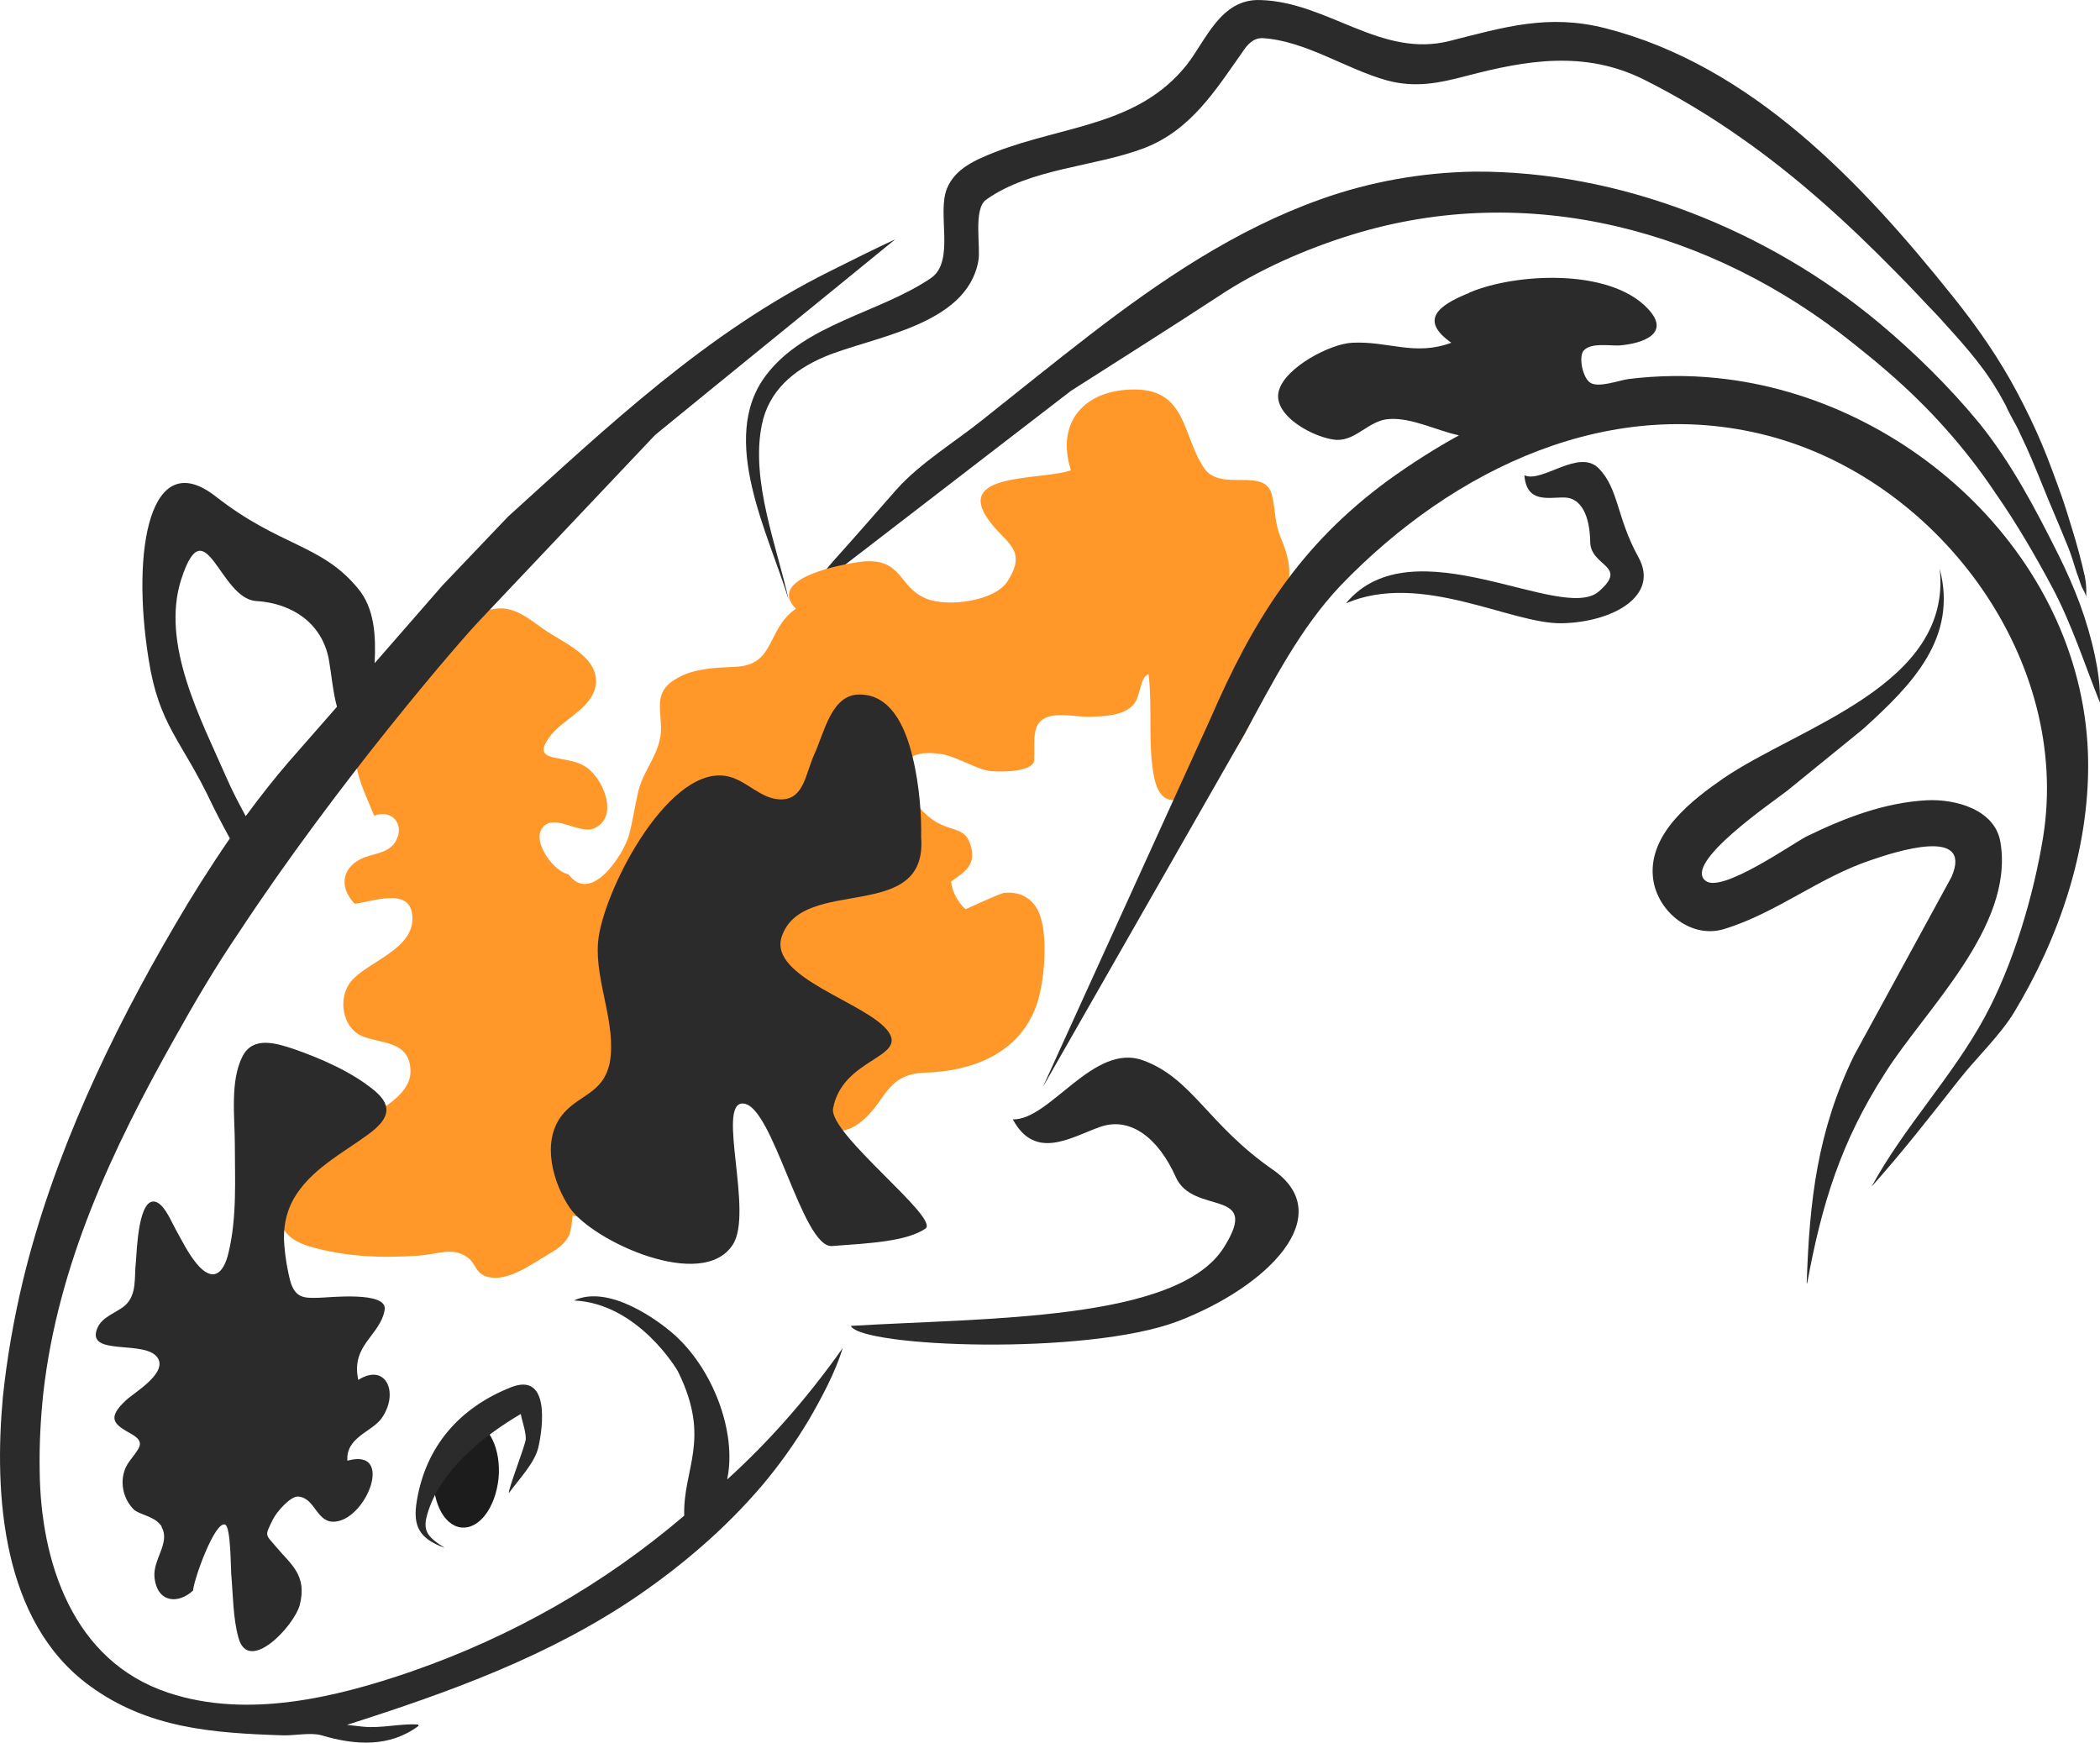 <?xml version="1.0" encoding="utf-8"?>
<!-- Generator: Adobe Illustrator 15.0.0, SVG Export Plug-In . SVG Version: 6.00 Build 0)  -->
<!DOCTYPE svg PUBLIC "-//W3C//DTD SVG 1.1//EN" "http://www.w3.org/Graphics/SVG/1.1/DTD/svg11.dtd">
<svg version="1.1" id="Layer_1" xmlns="http://www.w3.org/2000/svg" xmlns:xlink="http://www.w3.org/1999/xlink" x="0px" y="0px"
	 width="462.649px" height="383.918px" viewBox="0 0 462.649 383.918" enable-background="new 0 0 462.649 383.918"
	 xml:space="preserve">
<g>
	<path fill="#1C1C1C" d="M103.936,313.207c-4-0.5-7.601,4.301-8.301,10.801c-0.699,6.4,2,12,5.9,12.5c4,0.5,7.6-4.301,8.3-10.801
		C110.436,319.306,107.736,313.707,103.936,313.207z"/>
	<path fill="#2B2B2B" d="M187.436,292.107c2.3,4.698,51.898,6.6,71.999-1c20.1-7.699,35.399-23.4,21-33.4
		c-14.4-10-17.699-20.1-28.601-24.1c-10.899-4-20.5,13.198-28.7,13c5,9.301,13,3.801,19.4,1.6c6.601-2.199,12.699,2.6,16.5,11.1
		c3.8,8.603,19,2.201,10.601,15.5C259.435,291.107,217.135,290.306,187.436,292.107z"/>
	<path fill="#2B2B2B" d="M462.636,154.807c-3.4-8.5-6.201-17.3-10.5-25.398c-3.803-7.1-7.803-14-12.4-20.6
		c-6.801-10.2-14.801-19.1-24.1-27.1c-2.4-2.1-4.9-4.1-7.4-6.1c-31.101-24.9-71.5-35.9-110.399-23.9
		c-10.101,3.1-20.802,7.8-29.601,13.7c-10.701,7-21.5,13.8-32.301,20.7l-60.399,46.5c3.1-2.601,5.6-6.299,8.4-9.399
		c4.6-5.1,9.1-10.3,13.6-15.4c5.3-5.9,12.8-10.4,18.9-15.3c7.8-6.2,15.599-12.5,23.499-18.6c15.7-12.1,32.2-23.3,51-30
		c10.899-3.9,22.301-5.9,33.801-6.1c32.199-0.2,64.699,12.9,89.199,33.3c7.898,6.6,15.6,14.2,22.1,22.1
		c7.104,8.8,12.4,18.9,17.5,29.1c3.604,7.299,6.301,14.199,8,22.199C462.236,147.807,462.736,151.307,462.636,154.807z"/>
	<path fill="#FF9729" d="M125.436,272.007c-0.7,1.5-1.801,2.699-4.4,4.199c-3.7,2.1-9.1,6.301-13.6,5.1
		c-2.7-0.696-2.5-2.799-4.301-4.196c-3.3-2.5-6.6-0.804-10.699-0.5c-8.2,0.6-16.301,0.299-24.2-2c-16.601-4.9,2.8-23.603,9.8-27
		c3.9-2,12.4-5.9,12.4-11.502c0-7-6.7-6.101-10.801-7.898c-4.199-1.9-5.3-8.301-2.3-12c3.601-4.4,14.2-7.102,13.5-14.5
		c-0.5-6.301-8.6-3.102-12.7-2.602c-3.8-4-2.5-8.398,2.101-10.199c2.399-0.9,5.7-1.102,7-3.699c2-3.602-0.9-7-4.8-5.5
		c-2.601-6.5-6.5-13.102-2.101-19.602c1.9-2.898,4.3-6.601,6.5-9.398c1.8-2.102,5.8-3.4,5.601-6.4c4-3.397,8.199-7.199,13.1-9.199
		c6.3-2.602,9.2-0.102,14.1,3.398c4,2.9,12.5,6.102,11.601,12.4c-0.7,5.199-7.5,7.6-10.2,11.5c-4.3,5.898,3.4,3.699,7.8,6.398
		c3.9,2.301,7.8,11.2,2,13.7c-3.3,1.4-9.1-3.7-11.5,0.101c-2,3.102,2.8,9.5,5.9,10c5,6.801,12.1-4.398,13.3-8.5
		c0.8-2.898,1.2-5.801,1.9-8.898c1-5.602,5.3-9.102,5.199-15c-0.199-5-1.399-8.201,3.9-11c3.7-2,8.2-2.102,12.3-2.301
		c9.101-0.301,6.9-8.199,13.5-12.801c-6.7-6.799,10.5-9.899,14.7-10.399c8.9-0.8,7.8,5.7,14.1,8.2c4.801,1.9,15,0.5,17.8-3.801
		c4.5-7-0.199-8.299-3.8-13.1c-8.5-11.1,11.3-9.1,17.8-11.4c-3.4-10.6,3-17.9,14.2-17.8c11.399,0.099,10.399,10.499,15.2,17.399
		c3.699,5.3,13.4-0.5,14.9,5.9c0.799,3.4,0.5,5.8,1.898,9.3c1.602,3.8,2.4,6.8,1.602,10.899c-2.801,15-6.201,33.7-18.701,43.7
		c-4.799,3.8-9.299,5.5-10.799-1.899c-1.4-7.301-0.301-15.199-1.201-22.601c-2.199,0.9-1.5,5.3-3.799,7.199
		c-2.301,2-6.102,2.101-9,2.201c-2.801,0.1-7.102-1-9.801,0.198c-3.301,1.398-2.4,5.302-2.601,9.398
		c-0.2,2.801-8.6,2.602-10.1,2.301c-3.8-0.801-7.2-3.397-11.2-3.801c-13-1.5-6.5,12.301,0.7,15.602c3.399,1.601,5.7,1,6.7,5
		c1.1,4.101-1.601,5.601-4.4,7.6c0.2,2.201,1.5,4.601,3.2,6.101c0,0,7.6-3.5,8.499-3.601c3.101-0.299,5.699,0.801,7.299,3.601
		c2.701,5,1.602,16.899-0.5,22c-4.1,10.102-14.198,13.7-24.198,14c-9.1,0.301-8.5,6.899-14.899,11.399c-3.601,2.5-7,1.4-10.9,0
		c-6.2-2.1-12.7-4.299-19.1-6.1c-2.101-8.501-2.601-25.001-14.601-24.201c-4.7,0.301-9.5,2.899-7.8,8.2c1.4,4.5,7.2,4.5,8.7,7.699
		c1,1.9-0.601,6.103-1.4,8c-1.5,4.103-3.399,3.199-5.899,5.699c-5.5,5.4,5.3,8.603,4.899,14.301c-0.5,6.4-12.2,7.699-16.7,6.5
		C126.036,269.306,125.835,270.806,125.436,272.007z"/>
	<polygon fill="#231F20" points="67.236,383.107 67.436,383.007 67.436,383.007 	"/>
	<path fill="#2B2B2B" d="M35.236,335.806c0.2,0.201,0.399,0.4,0.399,0.701c1.9,3.4-2,7.103-1.6,11c0.6,5.699,5.3,5.9,8.5,2.9
		c0.2-2.603,4.9-15.603,7.1-14.5c1.2,0.6,1.2,9.397,1.301,10.799c0.399,4.5,0.399,9.9,1.6,14.1c2.2,8.103,12.2-2.5,13.5-7.198
		c1.7-6.603-2-9-5.1-12.699c-2.5-3-2.7-2.301-0.801-6.201c0.801-1.6,3.9-5.199,5.601-5c3.8,0.301,4,6.1,8.3,5.5
		c6.9-0.9,12.8-16.299,2.5-13.4c-0.4-5.1,5.4-6.397,7.5-9.299c4-5.6,1-12.397-5.1-8.5c-1.7-7.701,4.8-9.701,5.8-15.397
		c0.8-4.304-12.601-2.701-14.601-2.701c-3.199,0.1-5,0-6.1-3.4c-0.7-2.5-1.2-5.6-1.4-8.199c-0.3-3.6,0.301-7,2-10.1
		c3.7-6.5,10.601-10,16.5-14.301c4.2-3.103,5.801-6,1.301-9.699c-5-4.101-11.7-7-17.7-9.101c-3.9-1.301-9-2.899-11.3,1.601
		c-2.801,5.399-1.7,13.6-1.7,19.299c0,7.801,0.5,16.201-1.4,24c-1.1,4.701-3.5,6.603-7,2.4c-1.899-2.299-3.2-5-4.6-7.5
		c-0.9-1.603-2.3-5.103-4.101-6c-4.199-2-4.5,11-4.699,13.1c-0.4,3.4,0.3,7.201-2.4,9.603c-2,1.698-5,2.397-6.1,5
		c-2.7,6.5,11.399,2.198,13.5,6.897c1.5,3.4-5.7,7.5-7.2,9c-4.3,4-2.601,5.301,1.2,7.4c3.3,1.897,1.699,3.1-0.4,6
		c-2.5,3.301-1.8,8.1,1.1,10.801C31.236,333.806,33.835,334.107,35.236,335.806z"/>
	<path fill="#2B2B2B" d="M173.736,132.108c-4.2-14.101-15.601-35.4-5-49.4c8.6-11.4,24.899-13.7,36.3-21.4
		c5.5-3.7,1.3-14.3,3.6-19.8c1.801-4.4,6.301-6.3,10.601-8c15.199-5.9,31.5-5.8,42.199-19.2c4.301-5.5,7.5-14.6,16.2-14.3
		c14.899,0.4,26.601,12.9,41.8,9c11.899-3,21.6-6,34.2-2.8c32.198,8.2,56.501,34,76.501,59c5.398,6.7,10.398,13.9,14.398,21.5
		c1.9,3.6,3.699,7.3,5.299,11.1c1.602,3.8,3,7.7,4.4,11.6c0.801,2.3,1.5,4.6,2.201,6.9c1.1,3.5,2.1,7.2,2.896,10.8
		c0.303,1.6,0.4,3.301,0.199,4.801c0.201-0.9-0.6-1.9-0.896-2.602c-0.4-1-0.699-2.101-1.104-3.101
		c-0.699-2.2-1.299-4.299-2.199-6.399c-1.697-4.2-3.5-8.3-5.197-12.5c-1.604-4-3.199-7.9-5.104-11.8c-0.5-1.2-1.1-2.2-1.699-3.3
		c-0.5-1-1-1.8-1.396-2.8c-0.701-1.3-1.4-2.6-2.104-3.7c-3.5-5.9-8.301-11-12.896-16.1c-3.104-3.2-6.104-6.5-9.301-9.7
		c-10.604-10.8-21.699-20.9-34.001-29.5c-6.799-4.8-14.101-9.2-21.499-12.9c-13.102-6.5-26-4.2-39-0.8
		c-6.102,1.6-11.301,2.7-17.602,1c-9-2.5-17.898-8.7-27.301-9.3c-2.1-0.1-3.398,1.4-4.398,2.9c-6,8.5-11.398,17.3-21.699,21.3
		c-11,4.2-25.102,4.4-34.899,11.4c-2.9,2.1-1.101,10.6-1.7,13.5c-2.6,14.3-23.2,16.6-33.9,21.1c-6.8,2.9-12.3,7.5-13.8,15
		C165.335,105.908,171.135,120.308,173.736,132.108z"/>
	<path fill="#2B2B2B" d="M97.936,341.007c-3.301-2.201-5-3.397-3.801-7.397c2.801-9.701,12.301-17.201,20.601-22.103
		c0.3,1.699,1.1,3.699,1.1,5.5c0,1.199-4.1,11.603-3.7,11.9l0,0c2-2.801,5.801-6.701,6.5-10.201c1-4.4,2.5-16.4-6-13.1
		c-11.399,4.5-18.8,13-20.8,25C90.835,336.408,92.536,339.007,97.936,341.007z"/>
	<path fill="#2B2B2B" d="M323.236,64.708c-6.301,2.6-10.602,5.8-3.5,10.8c-8,3-13.9-0.4-21.801,0c-4.801,0.2-14.801,5.4-16.199,10.6
		c-1.5,5.5,8,10.5,12.699,10.8c4.398,0.2,7.199-4.4,11.699-4.6c5-0.3,10.5,2.6,15.301,3.6c-5.301,2.9-10.602,6.3-15.602,9.9
		c-19.5,14.3-29.801,30.899-39.199,52.601l-36.898,81.098l44.5-77.899c6.199-11.398,12.199-23.199,21.1-32.601
		c24.801-25.8,59.9-42.7,95.699-32.6c36.9,10.5,65.201,49.299,59.102,87.899c-2.102,13-6.602,28.198-12.9,39.8
		c-7.1,13.1-17.799,24.198-24.9,37.301c6.805-7.603,13.104-15.701,19.4-23.701c3.801-4.799,8.9-9.6,12-14.699
		c9.9-16.398,16.5-35.699,16.301-55.199c-0.5-44.101-39.1-80.101-81.6-84.5c-6.602-0.7-13.201-0.6-19.701,0.2
		c-2.1,0.3-6.6,2-8.398,0.8c-1.602-1-2.602-5.5-1.5-7c1.5-1.9,5.801-1.1,7.898-1.2c5.102-0.4,11.602-2.6,6.201-8.2
		c-8.5-8.9-29.102-7.7-39.102-3.5C323.535,64.607,323.335,64.708,323.236,64.708z"/>
	<g>
		<path fill="#2B2B2B" d="M427.335,125.307c4,15.2-6,25.5-17,35.399c-5.5,4.5-11.1,9-16.6,13.5
			c-2.9,2.301-23.301,16.101-17.9,19.899c3.602,2.601,18.699-8,22.102-9.8c8.398-4.1,17.199-7.5,26.6-8
			c6.199-0.301,15.104,2,16.199,9.4c3,18.599-16.799,36.898-25.5,50.798c-9.699,15.103-13.896,28.801-17.1,46.201h-0.102
			c0.602-18.1,2.301-33.4,10.4-50.102l21.5-39.396c4.898-11.3-12.799-5.4-17.5-3.8c-11.6,3.8-21.1,11.8-32.699,15.3
			c-7.4,2.201-15-4.199-15.602-11.699c-0.801-9.5,8.699-16.8,15.5-21.5C396.236,160.108,430.136,151.007,427.335,125.307z"/>
	</g>
	<path fill="#2B2B2B" d="M182.736,59.808c-27.101,13.5-48.601,33.9-70.8,54l-14.4,15.101l-15,17.199c0.3-6,0-12.103-3.7-16.5
		c-8.1-9.8-17.1-9.101-31.399-20.3c-14.301-11.1-18.601,11.5-14.7,35.9c2.3,14.701,7.2,17.701,13.8,31.602
		c0.7,1.5,2.3,4.601,4.1,7.898c-4.399,6.4-8.5,12.9-12.1,19.101c-14.2,24.198-26.9,50.997-33.5,78.398c-2,8.4-3.5,16.9-4.4,25.5
		c-2,21.701-0.199,49.5,19,63.6c12.9,9.5,27.301,10.5,42.601,11c2.5,0.103,6.2-0.696,8.6,0c7.4,2.201,15,2.701,21.4-2.1l-0.2-0.299
		c-4-0.201-8.1,0.897-12,0.5l-3.6-0.4c22.5-7.201,44.6-15.1,64.3-28.6c10-6.9,19.3-14.9,27.2-24.201
		c3.8-4.5,7.199-9.299,10.199-14.299c2.801-4.801,6-10.801,7.5-15.9c-8.199,11.603-16.699,21-25.399,28.9c0-0.103,0-0.103,0-0.201
		c2.1-10.199-3.2-24.5-12.3-32.199c-2.601-2.201-13.601-10.701-21.5-7c14.199,0.603,23,15.603,23,15.799
		c7.3,14.9,1,21.201,1.3,31.603c-17.8,15.201-37.9,26.6-60,34.301c-16.8,5.799-36.3,10.5-53.7,4.699c-21.1-7-28.1-28.9-28.3-48.9
		c-0.101-5.699,0.2-11.397,0.8-17.1c3.2-28.299,15.2-53.799,29-78.3c4.4-7.899,9-15.7,14.1-23.2
		c21.601-32.799,48.4-63.9,53.101-68.799l38.6-40.8c17.601-14.4,35.3-28.7,52.9-43.1C192.335,55.007,187.536,57.408,182.736,59.808z
		 M74.236,155.708l-10.601,12.1c-3.199,3.7-6.399,7.801-9.5,12c-1.5-2.8-3-5.601-4.199-8.398c-5.601-12.801-14.601-29.5-10-43.801
		c5.3-16.299,8.399,4.301,16.5,4.801c8.1,0.5,14.5,5,16,12.801C73.036,148.608,73.335,152.409,74.236,155.708z"/>
	<path fill="#2B2B2B" d="M201.036,166.708c-1.7-7.1-5-13.6-11.5-13.699c-6.4-0.199-7.9,8.4-10.2,13.301
		c-1.899,4.398-2.3,9.601-7,9.801c-4.8,0.199-8-4.602-12.7-5.2c-13-1.699-27.199,26.399-27.899,36.899
		c-0.601,8.601,4.1,17.699,2.6,26.301c-1.5,7.101-7.1,7.001-10.7,11.8c-4.399,5.897-1.699,14.897,1.9,20.201
		c5,7.299,29.2,18.5,35.9,8.1c4.6-7-3.601-31.201,2.199-31.1c6.601,0,13.101,32,19.7,31.397c8.2-0.6,16.3-1,20.5-3.801
		c3.5-2.199-21.3-20.9-20.3-26.5c2-11,16.2-11.1,12.2-16.898c-4.5-6.399-26.601-11.899-23.5-21c4.6-13.602,32.2-2.602,30.7-21.899
		C203.036,180.208,202.635,173.108,201.036,166.708z"/>
	<path fill="#2B2B2B" d="M296.535,132.909c16.602-7.102,36.301,4.6,47.5,4.398c11.201-0.199,21.701-6,16.9-14.6
		c-4.801-8.7-4.301-15-8.699-19.5c-4.4-4.5-12.5,3.3-16.4,1.5c0.5,6.3,5.4,4.8,8.9,4.9c3.6,0.1,5.5,4,5.6,9.7
		c0,5.601,8.602,5.2,1.9,11C344.035,137.409,311.236,115.208,296.535,132.909z"/>
</g>
</svg>
